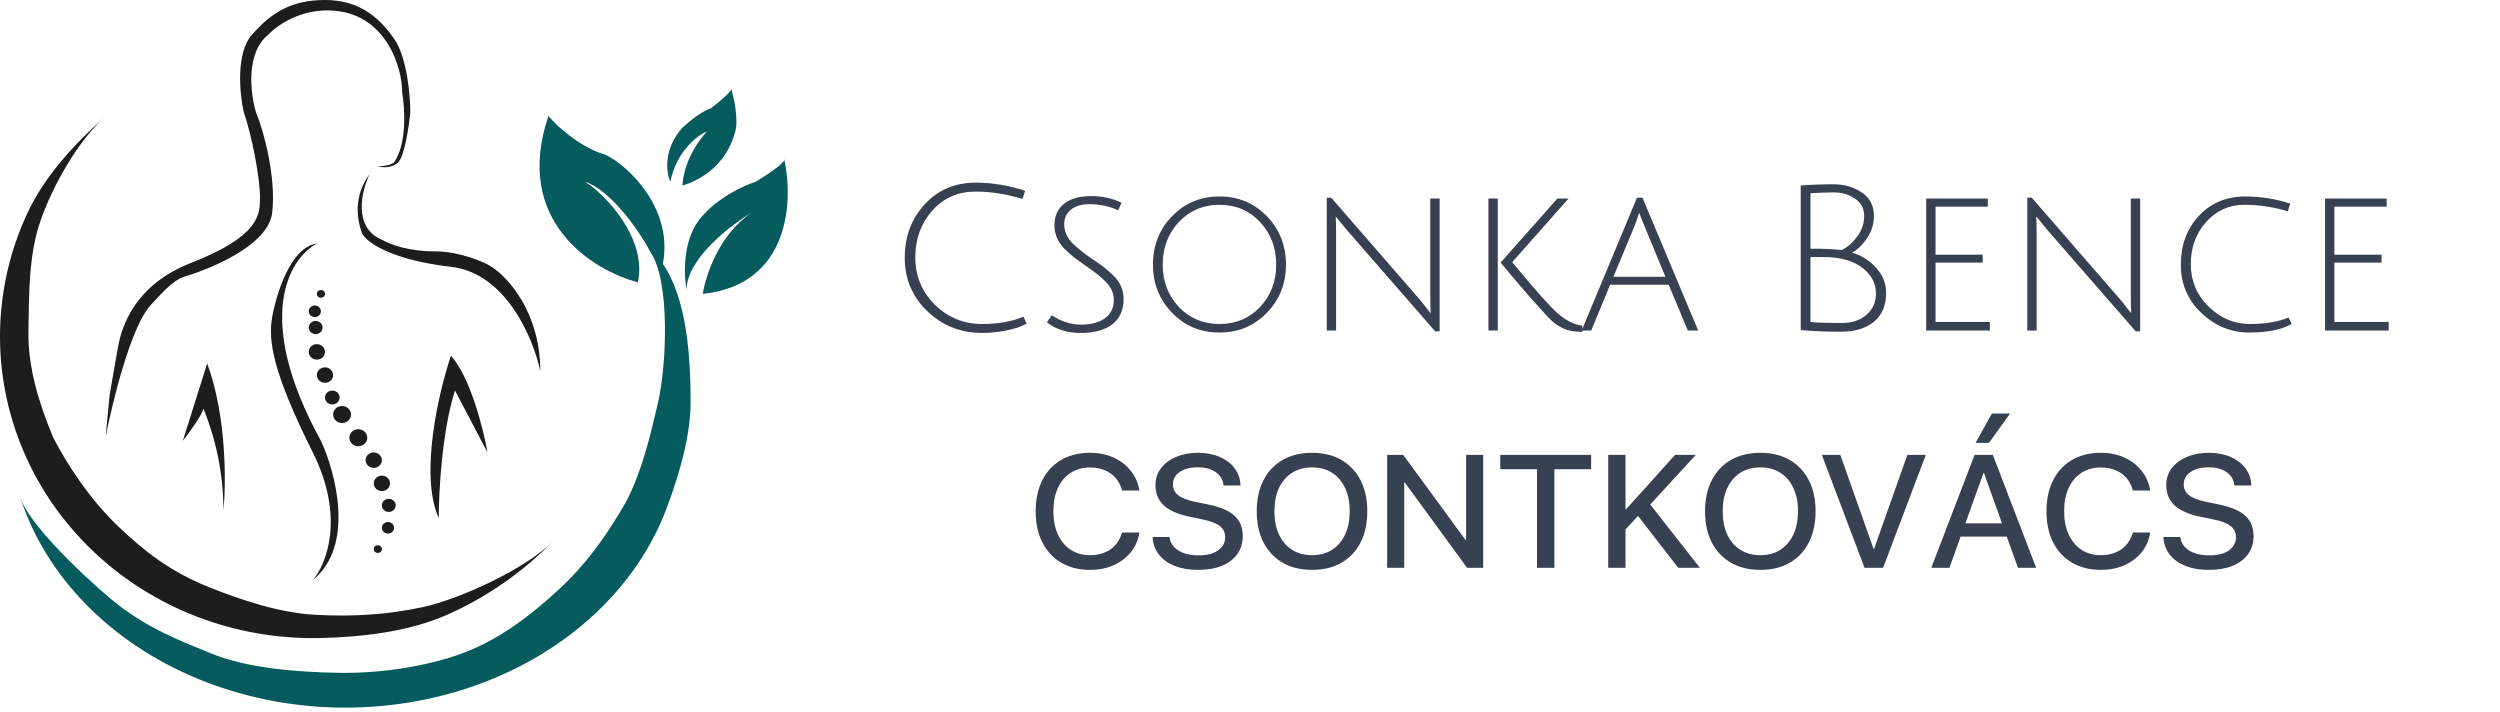 <svg width="295" height="84" viewBox="0 0 295 84" fill="none" xmlns="http://www.w3.org/2000/svg">
<path d="M22.53 32.396C21.092 32.852 20.613 32.852 17.737 36.047C15.436 38.602 13.263 47.454 12.464 51.56L12.943 46.541L13.902 41.066C14.381 38.328 16.011 33.583 22.53 31.027C30.68 27.833 30.68 25.311 30.68 23.27C30.68 20.989 29.721 15.97 28.762 13.232C28.283 11.103 27.803 6.297 29.721 4.107C32.118 1.369 34.515 0 38.35 0C42.185 0 44.581 1.825 46.499 4.563C48.033 6.753 48.416 11.255 48.416 13.232C48.257 14.905 47.745 18.434 46.978 19.164C46.211 19.894 45.061 19.772 44.581 19.62C45.732 19.62 46.339 19.316 46.499 19.164C48.033 16.974 47.777 12.776 47.458 10.951C47.458 7.757 45.54 2.281 40.267 1.369C36.049 0.639 32.757 2.89 31.639 4.107C28.954 6.297 29.561 11.103 30.2 13.232C31.159 15.514 32.597 20.989 32.118 25.096C31.639 29.202 23.968 31.94 22.53 32.396Z" fill="#1D1D1E"/>
<path d="M26.366 60.23C26.366 53.897 24.449 49.389 24.006 48.196C23.84 48.982 22.391 50.977 21.572 52.016L24.448 42.891C26.749 49.096 26.685 57.035 26.366 60.23Z" fill="#1D1D1E"/>
<path d="M51.772 61.142C49.471 56.032 51.772 46.237 53.21 41.978C55.511 44.533 57.045 50.648 57.525 53.385L53.69 46.085C52.156 50.83 51.772 58.1 51.772 61.142Z" fill="#1D1D1E"/>
<path d="M36.912 53.385C40.747 61.051 38.51 66.618 36.912 68.443C41.897 64.427 39.628 55.819 37.87 52.016C29.817 37.415 34.195 30.419 37.391 28.746C34.323 29.111 32.597 34.678 32.118 37.415C31.639 40.153 32.118 43.803 36.912 53.385Z" fill="#1D1D1E"/>
<path d="M53.21 31.484C59.73 32.214 62.958 40.001 63.757 43.803C63.757 36.868 59.922 32.7 58.004 31.484C57.365 31.027 54.361 29.659 51.293 29.659C48.225 29.659 46.179 28.898 45.061 28.29C41.609 26.829 42.664 22.51 43.623 20.533C41.705 23.088 42.118 25.816 42.664 27.377C43.144 28.746 46.691 30.753 53.21 31.484Z" fill="#1D1D1E"/>
<path d="M69.029 21.445C71.906 22.358 75.261 26.921 76.7 29.658L78.138 31.484C79.672 24.913 74.303 19.62 71.426 18.251C68.742 17.521 65.834 15.057 64.715 13.688C60.497 26.099 69.988 31.94 75.261 33.309C76.412 28.198 71.426 22.893 69.029 21.445Z" fill="#065B5E"/>
<path d="M86.766 15.514C87.15 14.053 86.606 11.559 86.287 10.495C86.287 10.86 84.689 12.168 83.89 12.776C82.74 13.141 81.174 14.449 80.534 15.057C78.234 17.613 78.617 20.381 79.096 21.445C79.863 17.795 82.292 15.97 83.411 15.514C81.11 18.069 80.534 20.837 80.534 21.902C84.849 20.533 86.287 17.339 86.766 15.514Z" fill="#065B5E"/>
<path d="M92.552 18.855C92.541 18.805 92.53 18.756 92.519 18.708C92.558 18.745 92.567 18.794 92.552 18.855C93.629 23.774 93.182 33.593 82.931 34.678C83.251 32.548 84.849 27.651 88.684 25.096C86.127 26.616 81.014 30.571 81.014 34.221C80.694 32.548 80.534 28.563 82.452 26.008C84.369 23.453 87.725 21.902 89.163 21.445C90.312 20.762 92.415 19.391 92.552 18.855Z" fill="#065B5E"/>
<path d="M65.195 63.89C61.836 67.431 57.261 70.573 52.731 72.559C48.2 74.546 42.761 75.173 37.786 75.287C32.81 75.4 27.862 74.543 23.239 72.765C18.616 70.988 14.414 68.327 10.885 64.944C7.356 61.56 4.573 57.523 2.703 53.076C0.834 48.629 -0.084 43.863 0.006 39.065C0.096 34.267 1.191 29.536 3.226 25.156C5.26 20.777 8.81 16.957 12.464 13.698C9.194 16.615 6.232 21.902 4.794 26.008C3.356 30.115 3.436 34.771 3.356 39.065C3.275 43.358 4.625 47.691 6.299 51.671C8.149 55.22 10.743 59.037 13.902 62.065C17.06 65.093 20.134 67.473 24.676 69.291C28.283 70.734 32.943 72.347 37.391 72.559C41.705 72.765 45.54 72.559 49.855 71.647C54.169 70.734 62.189 67.059 65.195 63.89Z" fill="#1D1D1E"/>
<path d="M78.138 31.027C81.072 35.16 81.493 42.209 81.493 47.453C81.493 51.104 80.36 55.502 78.615 60.094C76.871 64.686 73.987 68.908 70.159 72.474C66.33 76.041 61.645 78.87 56.419 80.77C51.194 82.671 45.549 83.599 39.865 83.492C34.181 83.385 28.59 82.245 23.469 80.15C18.348 78.055 13.815 75.053 10.176 71.346C6.537 67.639 3.877 63.314 2.374 58.66C3.637 62.57 12.47 70.268 13.902 71.346C17.737 74.235 20.624 75.352 24.927 77.112C29.23 78.872 35.089 79.304 39.865 79.393C44.641 79.483 50.109 78.709 54.5 77.112C58.891 75.515 62.783 72.497 66 69.5C69.217 66.503 71.426 63.423 73.823 59.317C75.741 55.667 76.701 51.56 77.658 47.453C78.615 43.347 79.165 33.131 76.699 29.658L78.138 31.027Z" fill="#065B5E"/>
<ellipse cx="37.87" cy="34.678" rx="0.479" ry="0.456" fill="#1D1D1E"/>
<ellipse cx="37.151" cy="36.731" rx="0.719" ry="0.684" fill="#1D1D1E"/>
<ellipse cx="37.247" cy="38.647" rx="0.815" ry="0.776" fill="#1D1D1E"/>
<ellipse cx="37.391" cy="41.522" rx="0.959" ry="0.913" fill="#1D1D1E"/>
<ellipse cx="38.35" cy="44.26" rx="0.959" ry="0.913" fill="#1D1D1E"/>
<ellipse cx="39.213" cy="46.906" rx="0.863" ry="0.821" fill="#1D1D1E"/>
<ellipse cx="40.363" cy="48.914" rx="1.055" ry="1.004" fill="#1D1D1E"/>
<ellipse cx="42.281" cy="51.651" rx="1.055" ry="1.004" fill="#1D1D1E"/>
<ellipse cx="44.102" cy="54.298" rx="0.959" ry="0.913" fill="#1D1D1E"/>
<ellipse cx="45.061" cy="57.035" rx="0.959" ry="0.913" fill="#1D1D1E"/>
<ellipse cx="45.876" cy="59.636" rx="0.815" ry="0.776" fill="#1D1D1E"/>
<ellipse cx="45.78" cy="62.283" rx="0.719" ry="0.684" fill="#1D1D1E"/>
<ellipse cx="44.581" cy="64.792" rx="0.479" ry="0.456" fill="#1D1D1E"/>
<path d="M115.878 39.288C113.382 39.288 111.238 38.44 109.446 36.744C107.654 35.032 106.758 32.928 106.758 30.432C106.758 27.92 107.542 25.816 109.11 24.12C110.678 22.408 112.686 21.552 115.134 21.552C117.054 21.552 118.998 21.872 120.966 22.512L120.654 23.472C118.734 22.896 116.894 22.608 115.134 22.608C113.038 22.608 111.326 23.36 109.998 24.864C108.67 26.368 108.006 28.208 108.006 30.384C108.006 32.56 108.774 34.416 110.31 35.952C111.862 37.472 113.718 38.232 115.878 38.232C117.766 38.232 119.398 37.944 120.774 37.368L121.134 38.184C120.526 38.536 119.726 38.808 118.734 39C117.758 39.192 116.806 39.288 115.878 39.288ZM128.504 24.096C127.64 24.096 126.936 24.304 126.392 24.72C125.848 25.136 125.576 25.72 125.576 26.472C125.576 27.336 125.936 28.112 126.656 28.8C127.168 29.296 127.824 29.824 128.624 30.384C129.44 30.928 130 31.32 130.304 31.56C130.608 31.8 130.976 32.128 131.408 32.544C132.192 33.328 132.584 34.232 132.584 35.256C132.584 36.584 132.136 37.592 131.24 38.28C130.36 38.952 129.12 39.288 127.52 39.288C125.936 39.288 124.608 38.872 123.536 38.04L124.112 37.2C125.2 37.936 126.352 38.304 127.568 38.304C128.784 38.304 129.728 38.048 130.4 37.536C131.088 37.024 131.432 36.304 131.432 35.376C131.432 34.576 131.088 33.84 130.4 33.168C129.92 32.688 129.272 32.168 128.456 31.608C127.656 31.048 127.096 30.648 126.776 30.408C126.456 30.152 126.08 29.816 125.648 29.4C124.832 28.584 124.424 27.64 124.424 26.568C124.424 25.496 124.8 24.656 125.552 24.048C126.32 23.44 127.376 23.136 128.72 23.136C130.064 23.136 131.272 23.4 132.344 23.928L131.936 24.816C130.944 24.336 129.8 24.096 128.504 24.096ZM143.897 39.24C141.673 39.24 139.809 38.464 138.305 36.912C136.801 35.36 136.049 33.464 136.049 31.224C136.049 28.968 136.801 27.064 138.305 25.512C139.809 23.96 141.673 23.184 143.897 23.184C146.121 23.184 147.985 23.96 149.489 25.512C150.993 27.064 151.745 28.968 151.745 31.224C151.745 33.464 150.993 35.36 149.489 36.912C147.985 38.464 146.121 39.24 143.897 39.24ZM143.897 24.168C141.977 24.168 140.377 24.848 139.097 26.208C137.833 27.568 137.201 29.24 137.201 31.224C137.201 33.192 137.833 34.856 139.097 36.216C140.377 37.56 141.977 38.232 143.897 38.232C145.833 38.232 147.433 37.56 148.697 36.216C149.961 34.856 150.593 33.192 150.593 31.224C150.593 29.24 149.961 27.568 148.697 26.208C147.433 24.848 145.833 24.168 143.897 24.168ZM156.556 39V23.328H157.084L167.308 35.088C167.676 35.504 168.012 35.92 168.316 36.336C168.636 36.736 168.804 36.944 168.82 36.96C168.788 36.576 168.772 35.824 168.772 34.704V23.424H169.876V39.096H169.348L158.932 27.144L157.612 25.536C157.644 25.856 157.66 26.608 157.66 27.792V39H156.556ZM185.09 23.424L178.442 30.936C181.066 34.12 182.858 36.136 183.818 36.984C184.794 37.832 185.762 38.312 186.722 38.424L186.698 39.168C185.802 39.152 185.074 39.024 184.514 38.784C183.954 38.528 183.458 38.192 183.026 37.776C182.594 37.36 181.666 36.344 180.242 34.728C178.834 33.096 177.778 31.848 177.074 30.984L183.77 23.424H185.09ZM176.738 23.424V39H175.634V23.424H176.738ZM189.996 33.6L187.764 39H186.636L193.164 23.328H193.812L200.388 39H199.164L196.908 33.6H189.996ZM193.428 25.104C193.188 25.824 192.972 26.424 192.78 26.904L190.38 32.664H196.524L194.148 26.928C193.78 26.032 193.54 25.424 193.428 25.104ZM212.484 21.888C213.732 21.792 215.004 21.744 216.3 21.744C217.612 21.744 218.74 22.064 219.684 22.704C220.644 23.344 221.124 24.272 221.124 25.488C221.124 26.4 220.868 27.248 220.356 28.032C219.86 28.816 219.26 29.408 218.556 29.808C219.692 30.16 220.644 30.768 221.412 31.632C222.18 32.496 222.564 33.464 222.564 34.536C222.564 36.04 222.084 37.184 221.124 37.968C220.18 38.752 218.876 39.144 217.212 39.144C215.564 39.144 213.988 39.08 212.484 38.952V21.888ZM217.356 38.112C218.524 38.112 219.484 37.792 220.236 37.152C220.988 36.496 221.364 35.664 221.364 34.656C221.364 33.648 220.996 32.776 220.26 32.04C219.54 31.304 218.548 30.8 217.284 30.528C216.692 30.4 216.004 30.336 215.22 30.336C214.452 30.336 213.924 30.336 213.636 30.336V37.992C214.34 38.072 215.58 38.112 217.356 38.112ZM219.972 25.464C219.972 24.584 219.604 23.904 218.868 23.424C218.148 22.944 217.332 22.704 216.42 22.704C215.524 22.704 214.596 22.736 213.636 22.8V29.352C213.844 29.352 214.236 29.352 214.812 29.352C215.388 29.352 216.236 29.4 217.356 29.496C218.076 29.112 218.692 28.56 219.204 27.84C219.716 27.12 219.972 26.328 219.972 25.464ZM227.29 39V23.424H234.562V24.384H228.394V30.048H233.962V30.984H228.394V37.992H234.802V39H227.29ZM239.22 39V23.328H239.748L249.972 35.088C250.34 35.504 250.676 35.92 250.98 36.336C251.3 36.736 251.468 36.944 251.484 36.96C251.452 36.576 251.436 35.824 251.436 34.704V23.424H252.54V39.096H252.012L241.596 27.144L240.276 25.536C240.308 25.856 240.324 26.608 240.324 27.792V39H239.22ZM270.418 38.232C269.218 38.904 267.546 39.24 265.402 39.24C263.274 39.24 261.394 38.472 259.762 36.936C258.146 35.4 257.338 33.496 257.338 31.224C257.338 28.936 258.042 27.024 259.45 25.488C260.874 23.952 262.706 23.184 264.946 23.184C266.754 23.184 268.522 23.464 270.25 24.024L269.962 24.936C268.298 24.424 266.578 24.168 264.802 24.168C263.026 24.168 261.53 24.848 260.314 26.208C259.114 27.552 258.514 29.208 258.514 31.176C258.514 33.128 259.21 34.792 260.602 36.168C262.01 37.544 263.634 38.232 265.474 38.232C267.314 38.232 268.842 37.976 270.058 37.464L270.418 38.232ZM274.353 39V23.424H281.625V24.384H275.457V30.048H281.025V30.984H275.457V37.992H281.865V39H274.353Z" fill="#374151"/>
<path d="M128.633 67.246C127.328 67.246 126.195 66.965 125.234 66.402C124.273 65.84 123.527 65.039 122.996 64C122.473 62.961 122.211 61.742 122.211 60.344V60.332C122.211 58.918 122.473 57.695 122.996 56.664C123.52 55.625 124.262 54.828 125.223 54.273C126.191 53.711 127.328 53.43 128.633 53.43C129.648 53.43 130.562 53.613 131.375 53.98C132.195 54.348 132.871 54.859 133.402 55.516C133.941 56.172 134.285 56.934 134.434 57.801L134.445 57.883H132.406L132.359 57.73C132.203 57.199 131.953 56.742 131.609 56.359C131.266 55.977 130.844 55.684 130.344 55.48C129.844 55.27 129.273 55.164 128.633 55.164C127.758 55.164 126.992 55.375 126.336 55.797C125.688 56.219 125.184 56.816 124.824 57.59C124.473 58.363 124.297 59.273 124.297 60.32V60.344C124.297 61.383 124.477 62.293 124.836 63.074C125.195 63.848 125.699 64.449 126.348 64.879C126.996 65.301 127.758 65.512 128.633 65.512C129.266 65.512 129.832 65.41 130.332 65.207C130.832 65.004 131.254 64.711 131.598 64.328C131.949 63.938 132.211 63.465 132.383 62.91L132.406 62.84H134.445L134.434 62.922C134.285 63.789 133.945 64.547 133.414 65.195C132.883 65.836 132.207 66.34 131.387 66.707C130.574 67.066 129.656 67.246 128.633 67.246ZM141.359 67.246C140.328 67.246 139.422 67.094 138.641 66.789C137.859 66.484 137.242 66.051 136.789 65.488C136.336 64.926 136.078 64.262 136.016 63.496L136.004 63.367H138.008L138.02 63.484C138.09 63.906 138.273 64.269 138.57 64.574C138.867 64.879 139.262 65.117 139.754 65.289C140.246 65.453 140.812 65.535 141.453 65.535C142.086 65.535 142.637 65.449 143.105 65.277C143.574 65.098 143.934 64.848 144.184 64.527C144.441 64.207 144.57 63.836 144.57 63.414V63.402C144.57 62.848 144.363 62.406 143.949 62.078C143.535 61.75 142.859 61.488 141.922 61.293L140.398 60.977C139.016 60.695 137.992 60.25 137.328 59.641C136.672 59.023 136.344 58.227 136.344 57.25V57.238C136.344 56.488 136.559 55.828 136.988 55.258C137.418 54.688 138.012 54.242 138.77 53.922C139.527 53.594 140.395 53.43 141.371 53.43C142.332 53.43 143.18 53.59 143.914 53.91C144.648 54.223 145.23 54.66 145.66 55.223C146.09 55.777 146.328 56.418 146.375 57.145L146.387 57.285H144.395L144.371 57.168C144.27 56.535 143.949 56.039 143.41 55.68C142.871 55.32 142.18 55.141 141.336 55.141C140.75 55.141 140.238 55.223 139.801 55.387C139.363 55.551 139.02 55.785 138.77 56.09C138.527 56.395 138.406 56.754 138.406 57.168C138.406 57.684 138.613 58.105 139.027 58.434C139.449 58.762 140.105 59.02 140.996 59.207L142.531 59.523C143.984 59.82 145.031 60.266 145.672 60.859C146.32 61.445 146.645 62.246 146.645 63.262V63.273C146.645 64.086 146.43 64.789 146 65.383C145.578 65.977 144.973 66.438 144.184 66.766C143.395 67.086 142.453 67.246 141.359 67.246ZM154.824 67.246C153.488 67.246 152.332 66.965 151.355 66.402C150.379 65.84 149.625 65.043 149.094 64.012C148.562 62.973 148.297 61.746 148.297 60.332V60.32C148.297 58.914 148.562 57.695 149.094 56.664C149.625 55.625 150.379 54.828 151.355 54.273C152.332 53.711 153.488 53.43 154.824 53.43C156.16 53.43 157.312 53.711 158.281 54.273C159.258 54.836 160.012 55.633 160.543 56.664C161.074 57.695 161.34 58.914 161.34 60.32V60.332C161.34 61.746 161.074 62.973 160.543 64.012C160.02 65.043 159.27 65.84 158.293 66.402C157.324 66.965 156.168 67.246 154.824 67.246ZM154.836 65.512C155.75 65.512 156.535 65.297 157.191 64.867C157.855 64.438 158.367 63.836 158.727 63.062C159.086 62.289 159.266 61.379 159.266 60.332V60.309C159.266 59.254 159.082 58.344 158.715 57.578C158.355 56.805 157.844 56.207 157.18 55.785C156.523 55.363 155.742 55.152 154.836 55.152C153.93 55.152 153.141 55.363 152.469 55.785C151.805 56.207 151.289 56.805 150.922 57.578C150.562 58.344 150.383 59.254 150.383 60.309V60.332C150.383 61.395 150.562 62.312 150.922 63.086C151.289 63.859 151.805 64.457 152.469 64.879C153.141 65.301 153.93 65.512 154.836 65.512ZM163.684 67V53.676H165.582L174.195 65.441L172.086 63.73H173V53.676H175.016V67H173.117L164.516 55.223L166.613 56.934H165.699V67H163.684ZM181.367 67V55.363H177.031V53.676H187.754V55.363H183.418V67H181.367ZM191.656 62.641L191.633 60.086H191.879L197.656 53.676H200.105L194.598 59.676L194.246 59.84L191.656 62.641ZM189.77 67V53.676H191.809V67H189.77ZM198.031 67L193.086 60.625L194.539 59.289L200.586 67H198.031ZM207.723 67.246C206.387 67.246 205.23 66.965 204.254 66.402C203.277 65.84 202.523 65.043 201.992 64.012C201.461 62.973 201.195 61.746 201.195 60.332V60.32C201.195 58.914 201.461 57.695 201.992 56.664C202.523 55.625 203.277 54.828 204.254 54.273C205.23 53.711 206.387 53.43 207.723 53.43C209.059 53.43 210.211 53.711 211.18 54.273C212.156 54.836 212.91 55.633 213.441 56.664C213.973 57.695 214.238 58.914 214.238 60.32V60.332C214.238 61.746 213.973 62.973 213.441 64.012C212.918 65.043 212.168 65.84 211.191 66.402C210.223 66.965 209.066 67.246 207.723 67.246ZM207.734 65.512C208.648 65.512 209.434 65.297 210.09 64.867C210.754 64.438 211.266 63.836 211.625 63.062C211.984 62.289 212.164 61.379 212.164 60.332V60.309C212.164 59.254 211.98 58.344 211.613 57.578C211.254 56.805 210.742 56.207 210.078 55.785C209.422 55.363 208.641 55.152 207.734 55.152C206.828 55.152 206.039 55.363 205.367 55.785C204.703 56.207 204.188 56.805 203.82 57.578C203.461 58.344 203.281 59.254 203.281 60.309V60.332C203.281 61.395 203.461 62.312 203.82 63.086C204.188 63.859 204.703 64.457 205.367 64.879C206.039 65.301 206.828 65.512 207.734 65.512ZM220.016 67L214.977 53.676H217.156L221.082 64.773H221.141L225.066 53.676H227.246L222.207 67H220.016ZM227.891 67L233 53.676H234.617V55.832H234.043L230.035 67H227.891ZM230.328 63.32L230.938 61.75H237.242L237.852 63.32H230.328ZM238.121 67L234.113 55.832V53.676H235.156L240.266 67H238.121ZM234.699 52.258H233.117L235.039 48.801H237.184L234.699 52.258ZM247.906 67.246C246.602 67.246 245.469 66.965 244.508 66.402C243.547 65.84 242.801 65.039 242.27 64C241.746 62.961 241.484 61.742 241.484 60.344V60.332C241.484 58.918 241.746 57.695 242.27 56.664C242.793 55.625 243.535 54.828 244.496 54.273C245.465 53.711 246.602 53.43 247.906 53.43C248.922 53.43 249.836 53.613 250.648 53.98C251.469 54.348 252.145 54.859 252.676 55.516C253.215 56.172 253.559 56.934 253.707 57.801L253.719 57.883H251.68L251.633 57.73C251.477 57.199 251.227 56.742 250.883 56.359C250.539 55.977 250.117 55.684 249.617 55.48C249.117 55.27 248.547 55.164 247.906 55.164C247.031 55.164 246.266 55.375 245.609 55.797C244.961 56.219 244.457 56.816 244.098 57.59C243.746 58.363 243.57 59.273 243.57 60.32V60.344C243.57 61.383 243.75 62.293 244.109 63.074C244.469 63.848 244.973 64.449 245.621 64.879C246.27 65.301 247.031 65.512 247.906 65.512C248.539 65.512 249.105 65.41 249.605 65.207C250.105 65.004 250.527 64.711 250.871 64.328C251.223 63.938 251.484 63.465 251.656 62.91L251.68 62.84H253.719L253.707 62.922C253.559 63.789 253.219 64.547 252.688 65.195C252.156 65.836 251.48 66.34 250.66 66.707C249.848 67.066 248.93 67.246 247.906 67.246ZM260.633 67.246C259.602 67.246 258.695 67.094 257.914 66.789C257.133 66.484 256.516 66.051 256.062 65.488C255.609 64.926 255.352 64.262 255.289 63.496L255.277 63.367H257.281L257.293 63.484C257.363 63.906 257.547 64.269 257.844 64.574C258.141 64.879 258.535 65.117 259.027 65.289C259.52 65.453 260.086 65.535 260.727 65.535C261.359 65.535 261.91 65.449 262.379 65.277C262.848 65.098 263.207 64.848 263.457 64.527C263.715 64.207 263.844 63.836 263.844 63.414V63.402C263.844 62.848 263.637 62.406 263.223 62.078C262.809 61.75 262.133 61.488 261.195 61.293L259.672 60.977C258.289 60.695 257.266 60.25 256.602 59.641C255.945 59.023 255.617 58.227 255.617 57.25V57.238C255.617 56.488 255.832 55.828 256.262 55.258C256.691 54.688 257.285 54.242 258.043 53.922C258.801 53.594 259.668 53.43 260.645 53.43C261.605 53.43 262.453 53.59 263.188 53.91C263.922 54.223 264.504 54.66 264.934 55.223C265.363 55.777 265.602 56.418 265.648 57.145L265.66 57.285H263.668L263.645 57.168C263.543 56.535 263.223 56.039 262.684 55.68C262.145 55.32 261.453 55.141 260.609 55.141C260.023 55.141 259.512 55.223 259.074 55.387C258.637 55.551 258.293 55.785 258.043 56.09C257.801 56.395 257.68 56.754 257.68 57.168C257.68 57.684 257.887 58.105 258.301 58.434C258.723 58.762 259.379 59.02 260.27 59.207L261.805 59.523C263.258 59.82 264.305 60.266 264.945 60.859C265.594 61.445 265.918 62.246 265.918 63.262V63.273C265.918 64.086 265.703 64.789 265.273 65.383C264.852 65.977 264.246 66.438 263.457 66.766C262.668 67.086 261.727 67.246 260.633 67.246Z" fill="#374151"/>
</svg>
